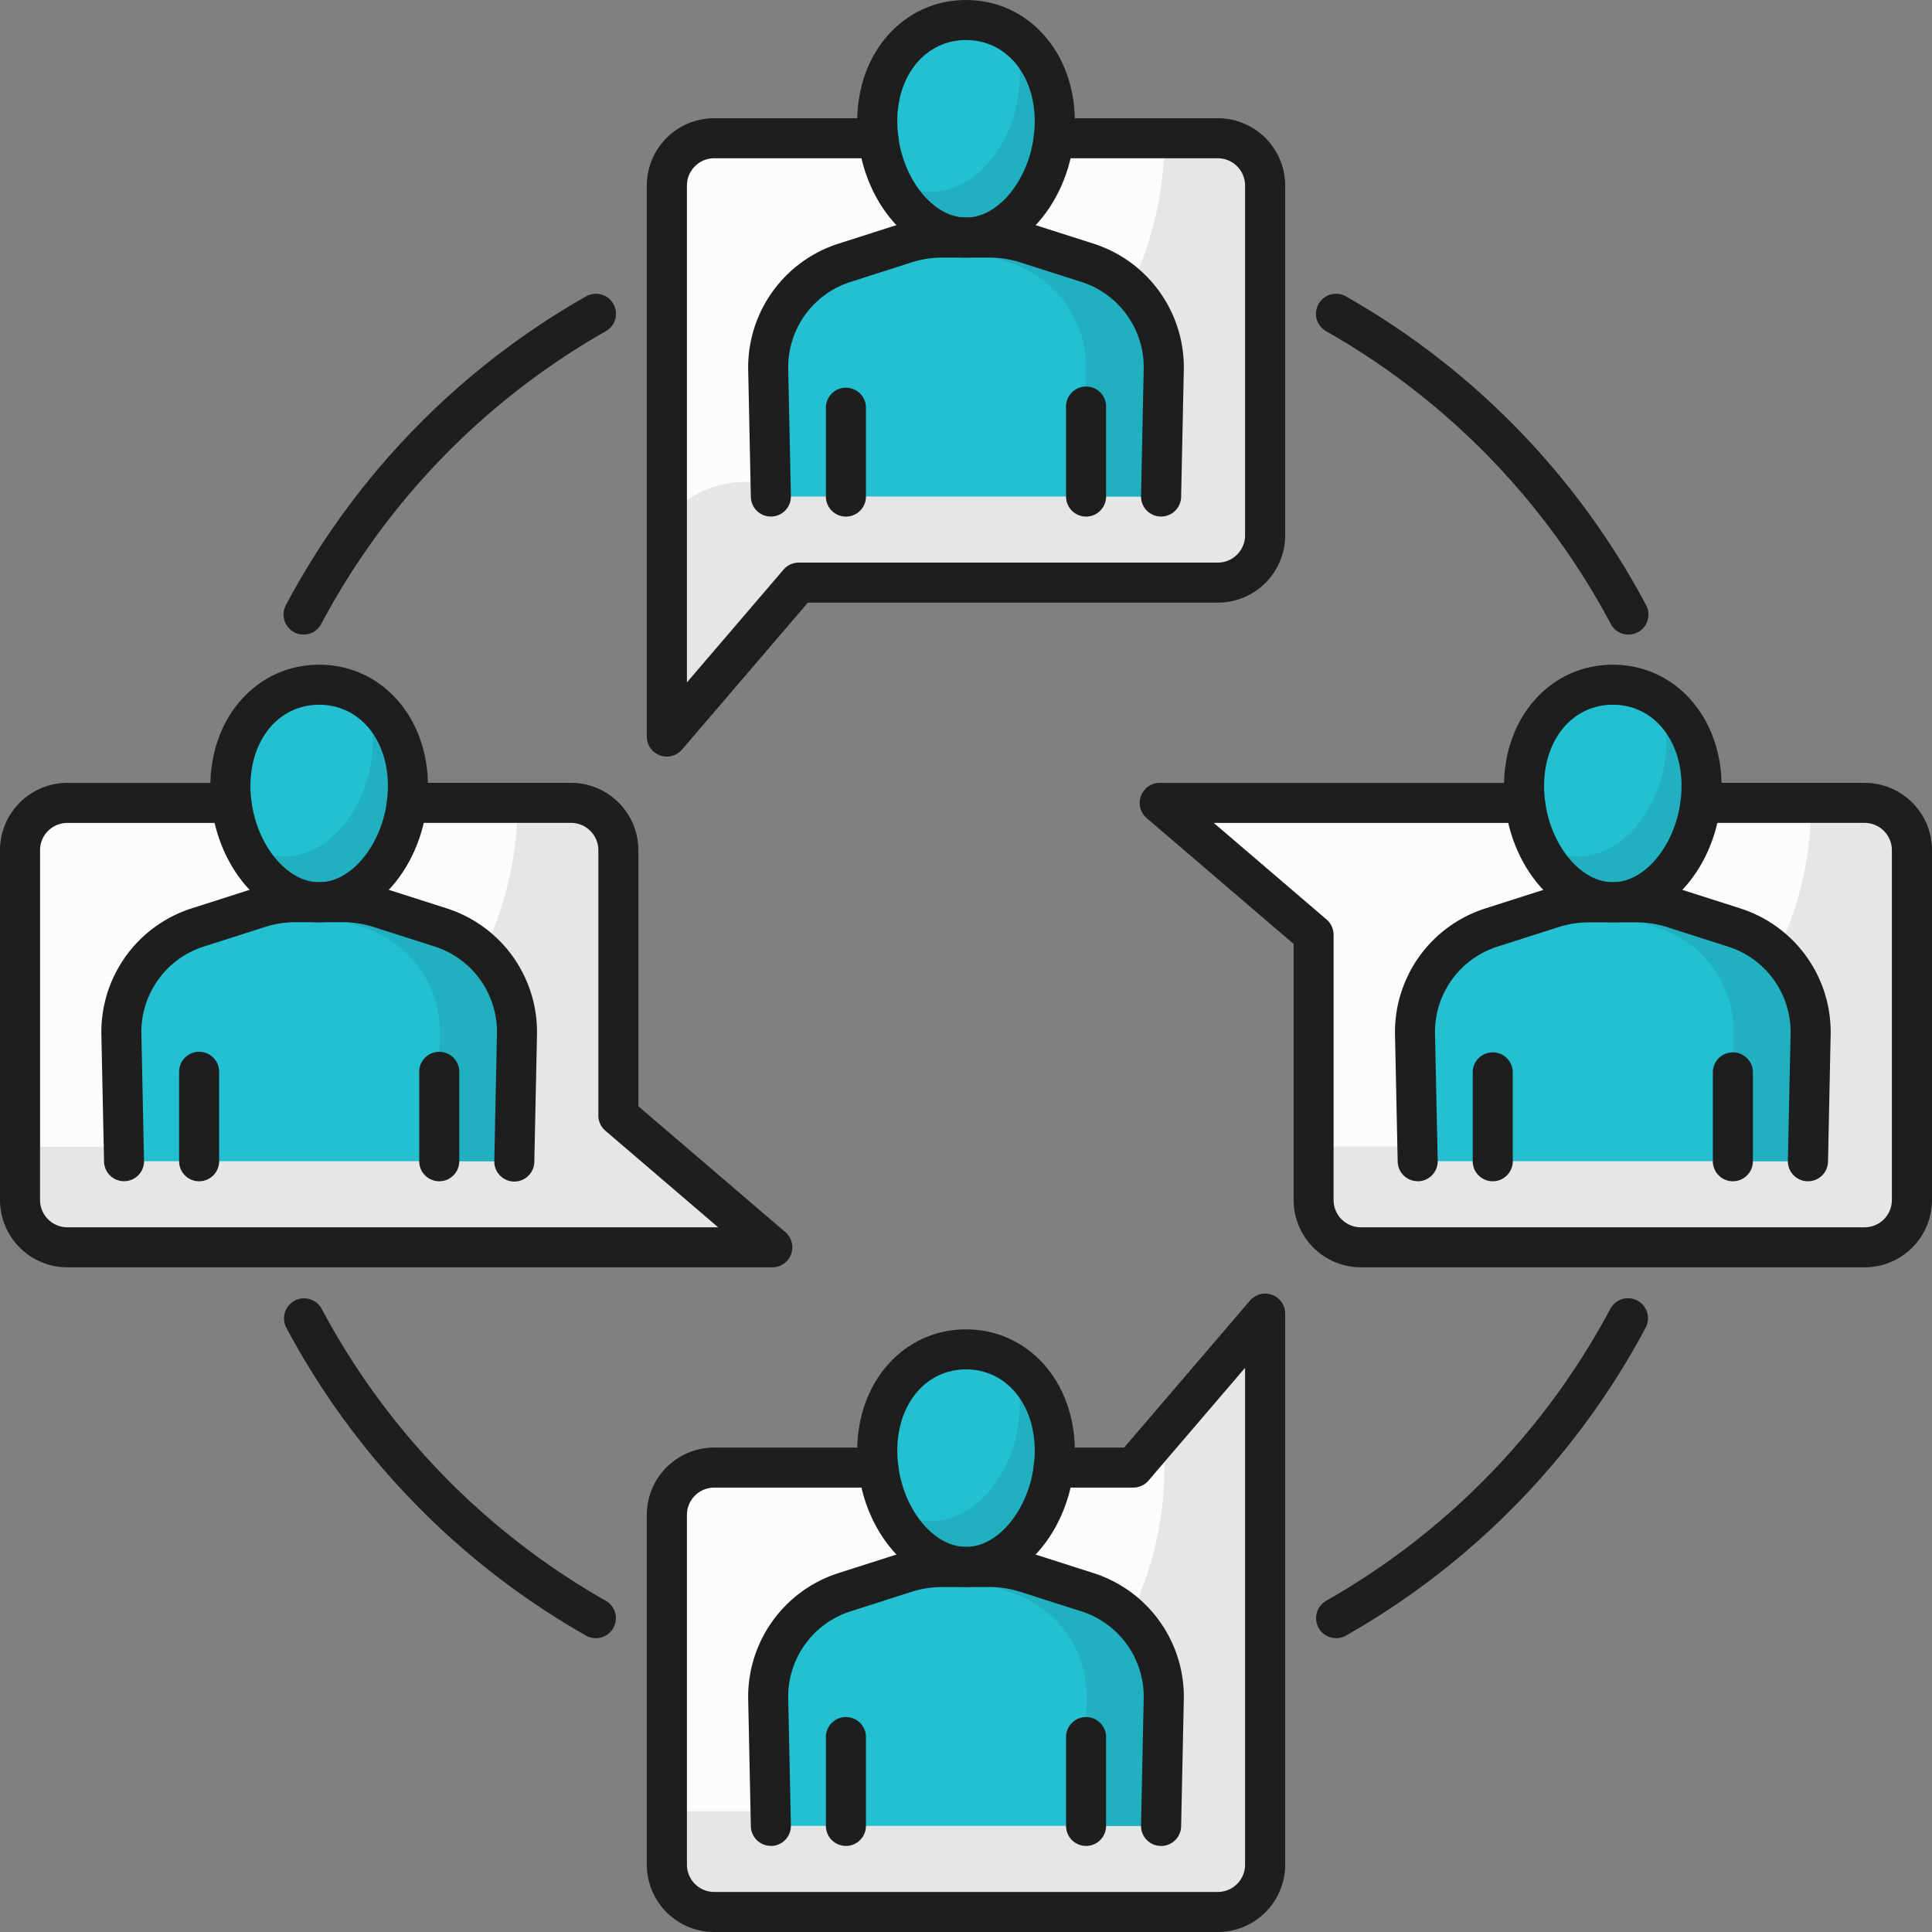 <svg xmlns="http://www.w3.org/2000/svg" width="1080" height="1079.99" viewBox="0 0 1080 1079.99"><rect x="0" y="0" width="1080" height="1079.99" fill="#808080" stroke="none"/><g id="Слой_2" data-name="Слой 2"><g id="team05_520843266"><g id="team05_520843266-2" data-name="team05_520843266"><path d="M680.8 77.28H399.2a26.44 26.44.0 0 0-26.44 26.44v308l73.69-86H680.8a26.46 26.46.0 0 0 26.44-26.45V103.72A26.45 26.45.0 0 0 680.8 77.28z" fill="#fcfcfc"/><path d="M680.8 77.28H650.93c0 106.1-86 192.11-192.11 192.11h-42a58.05 58.05.0 0 0-44.09 20.29h0V411.74l73.69-86H680.8a26.46 26.46.0 0 0 26.44-26.45V103.72A26.45 26.45.0 0 0 680.8 77.28z" fill="#e6e6e6"/><path d="M1042.36 448.83H648.28l86.06 73.68v148.3a26.44 26.44.0 0 0 26.44 26.44h281.58a26.44 26.44.0 0 0 26.44-26.44V475.28A26.44 26.44.0 0 0 1042.36 448.83z" fill="#fcfcfc"/><path d="M1042.36 448.83h-29.87c0 106.1-86 192.12-192.1 192.12h-86v29.86a26.44 26.44.0 0 0 26.44 26.44h281.58a26.44 26.44.0 0 0 26.44-26.44V475.28A26.44 26.44.0 0 0 1042.36 448.83z" fill="#e6e6e6"/><path d="M345.66 623.57V475.28a26.45 26.45.0 0 0-26.44-26.45H37.63a26.45 26.45.0 0 0-26.44 26.45V670.81a26.44 26.44.0 0 0 26.44 26.44H431.72z" fill="#fcfcfc"/><path d="M345.66 623.57V475.28a26.45 26.45.0 0 0-26.44-26.45H289.36C289.16 555 203.06 641 96.9 641H11.19v29.86a26.44 26.44.0 0 0 26.44 26.44H431.72z" fill="#e6e6e6"/><path d="M633.55 820.39H399.2a26.44 26.44.0 0 0-26.44 26.44v195.54a26.44 26.44.0 0 0 26.44 26.44H680.8a26.45 26.45.0 0 0 26.44-26.44v-308z" fill="#fcfcfc"/><path d="M650.93 800.09v19.53h0c0 106.53-86.35 192.88-192.88 192.88H372.76v29.87a26.44 26.44.0 0 0 26.44 26.44H680.8a26.45 26.45.0 0 0 26.44-26.44v-308z" fill="#e6e6e6"/><path d="M608.18 147l-34.37-11a67.11 67.11.0 0 0-20.52-3.2H526.71a67.11 67.11.0 0 0-20.52 3.2L471.8 147a61 61 0 0 0-42.38 59.36l1.5 71.18H649.08l1.48-71.18A61 61 0 0 0 608.18 147z" fill="#23c0d1"/><path d="M608.18 147l-34.37-11a67.11 67.11.0 0 0-20.52-3.2H526.71a68.14 68.14.0 0 0-8.45.57A67.54 67.54.0 0 1 530.35 136l34.37 11a61 61 0 0 1 42.38 59.36l-1.5 71.18h43.48l1.48-71.18A61 61 0 0 0 608.18 147z" fill="#20b0bf"/><path d="M589.62 67.86c0 33.58-22.22 65-49.63 65s-49.61-31.38-49.61-65S512.6 11.19 540 11.19 589.62 34.27 589.62 67.86z" fill="#23c0d1"/><path d="M566.15 19.21a67.43 67.43.0 0 1 3.89 23c0 33.58-22.23 65-49.62 65a39.35 39.35.0 0 1-23.56-8.24c8.54 19.6 24.65 33.89 43.13 33.89 27.41.0 49.63-31.38 49.63-65C589.62 46.05 580.22 28.72 566.15 19.21z" fill="#20b0bf"/><path d="M969.76 518.58l-34.38-11a67.35 67.35.0 0 0-20.51-3.2H888.28a67.48 67.48.0 0 0-20.53 3.2l-34.37 11A61 61 0 0 0 791 577.93l1.5 71.18h218.14l1.5-71.18A61 61 0 0 0 969.76 518.58z" fill="#23c0d1"/><path d="M969.76 518.58l-34.38-11a67.35 67.35.0 0 0-20.51-3.2H888.28a66.78 66.78.0 0 0-8.23.55 67.07 67.07.0 0 1 12.3 2.65l34.39 11a61 61 0 0 1 42.38 59.35l-1.5 71.18h43l1.5-71.18A61 61 0 0 0 969.76 518.58z" fill="#20b0bf"/><path d="M951.19 439.41c0 33.58-22.21 65-49.62 65s-49.63-31.38-49.63-65 22.23-56.67 49.63-56.67S951.19 405.82 951.19 439.41z" fill="#23c0d1"/><path d="M927.72 390.77a67.18 67.18.0 0 1 3.88 23c0 33.58-22.21 65-49.61 65a39.45 39.45.0 0 1-23.56-8.23c8.55 19.6 24.66 33.88 43.14 33.88 27.41.0 49.62-31.38 49.62-65C951.19 417.6 941.79 400.27 927.72 390.77z" fill="#20b0bf"/><path d="M246.62 518.58l-34.38-11a67.46 67.46.0 0 0-20.52-3.2H165.13a67.46 67.46.0 0 0-20.52 3.2l-34.37 11a61 61 0 0 0-42.39 59.35l1.5 71.18H287.5l1.5-71.18A61 61 0 0 0 246.62 518.58z" fill="#23c0d1"/><path d="M246.62 518.58l-34.38-11a67.46 67.46.0 0 0-20.52-3.2H165.13a67.31 67.31.0 0 0-8.27.56 67.44 67.44.0 0 1 12.24 2.64l34.37 11a61 61 0 0 1 42.4 59.35l-1.5 71.18H287.5l1.5-71.18A61 61 0 0 0 246.62 518.58z" fill="#20b0bf"/><path d="M228.05 439.41c0 33.58-22.22 65-49.62 65s-49.63-31.38-49.63-65 22.22-56.67 49.63-56.67S228.05 405.82 228.05 439.41z" fill="#23c0d1"/><path d="M204.57 390.77a66.94 66.94.0 0 1 3.9 23c0 33.58-22.22 65-49.63 65-8.52.0-16.54-3-23.56-8.23 8.55 19.6 24.66 33.88 43.15 33.88 27.4.0 49.62-31.38 49.62-65C228.05 417.6 218.66 400.27 204.57 390.77z" fill="#20b0bf"/><path d="M608.18 890.13l-34.37-11a67.11 67.11.0 0 0-20.52-3.2H526.71a67.11 67.11.0 0 0-20.52 3.2l-34.39 11a61 61 0 0 0-42.38 59.35l1.5 71.19H649.08l1.48-71.18A61 61 0 0 0 608.18 890.13z" fill="#23c0d1"/><path d="M608.18 890.13l-34.37-11a67.11 67.11.0 0 0-20.52-3.2H526.71a69.35 69.35.0 0 0-8.28.55 67.64 67.64.0 0 1 12.24 2.65l34.38 11a61 61 0 0 1 42.38 59.35l-1.5 71.18h43.15l1.48-71.18A61 61 0 0 0 608.18 890.13z" fill="#20b0bf"/><path d="M589.62 811c0 33.58-22.22 65-49.63 65s-49.61-31.38-49.61-65S512.6 754.31 540 754.31 589.62 777.38 589.62 811z" fill="#23c0d1"/><path d="M566.15 762.33a67.37 67.37.0 0 1 3.89 23c0 33.58-22.23 65-49.62 65a39.4 39.4.0 0 1-23.56-8.23c8.54 19.59 24.65 33.88 43.13 33.88 27.41.0 49.63-31.38 49.63-65C589.62 789.16 580.22 771.83 566.15 762.33z" fill="#20b0bf"/><path d="M472.89 288.78a11.21 11.21.0 0 1-11.21-11.19v-50a11.2 11.2.0 0 1 22.39.0v50A11.19 11.19.0 0 1 472.89 288.78z" fill="#1e1e1e"/><path d="M607.11 288.78a11.19 11.19.0 0 1-11.18-11.19v-50a11.19 11.19.0 1 1 22.37.0v50A11.19 11.19.0 0 1 607.11 288.78z" fill="#1e1e1e"/><path d="M430.92 288.75a11.19 11.19.0 0 1-11.19-11l-1.49-71.18a72.62 72.62.0 0 1 50.15-70.26l34.39-11a78.41 78.41.0 0 1 23.93-3.74h26.58a78.41 78.41.0 0 1 23.93 3.74l34.37 11a72.62 72.62.0 0 1 50.17 70.26l-1.5 71.18a11.19 11.19.0 0 1-11.18 11h-.24a11.21 11.21.0 0 1-11-11.43l1.5-71.18a50.1 50.1.0 0 0-34.61-48.47l-34.37-11A55.87 55.87.0 0 0 553.29 144H526.71a55.87 55.87.0 0 0-17.11 2.68l-34.39 11a50.07 50.07.0 0 0-34.59 48.47l1.49 71.18a11.19 11.19.0 0 1-10.95 11.43z" fill="#1e1e1e"/><path d="M540 144c-33 0-60.81-34.87-60.81-76.14C479.18 29.17 505.33.0 540 0s60.83 29.17 60.83 67.86C600.82 109.13 573 144 540 144zm0-121.62c-22.26.0-38.42 19.13-38.42 45.48.0 28.14 18.32 53.76 38.42 53.76S578.43 96 578.43 67.86C578.43 41.51 562.27 22.38 540 22.38z" fill="#1e1e1e"/><path d="M372.76 422.94a11.18 11.18.0 0 1-11.19-11.2v-308A37.67 37.67.0 0 1 399.2 66.09H491a11.19 11.19.0 1 1 0 22.38H399.2A15.27 15.27.0 0 0 384 103.72V381.47l54-63.06a11.22 11.22.0 0 1 8.51-3.91H680.8A15.26 15.26.0 0 0 696 299.25V103.72A15.26 15.26.0 0 0 680.8 88.47H589.05a11.19 11.19.0 1 1 0-22.38H680.8a37.68 37.68.0 0 1 37.63 37.63V299.25a37.68 37.68.0 0 1-37.63 37.63H451.6L381.26 419A11.17 11.17.0 0 1 372.76 422.94z" fill="#1e1e1e"/><path d="M834.46 660.34a11.2 11.2.0 0 1-11.2-11.2v-50a11.2 11.2.0 0 1 22.39.0v50A11.2 11.2.0 0 1 834.46 660.34z" fill="#1e1e1e"/><path d="M968.69 660.34a11.21 11.21.0 0 1-11.2-11.2v-50a11.2 11.2.0 0 1 22.39.0v50A11.2 11.2.0 0 1 968.69 660.34z" fill="#1e1e1e"/><path d="M792.5 660.3a11.19 11.19.0 0 1-11.19-11l-1.5-71.18A72.58 72.58.0 0 1 830 507.92l34.38-11a78.06 78.06.0 0 1 23.93-3.74h26.59a78 78 0 0 1 23.92 3.74l34.38 11a72.56 72.56.0 0 1 50.15 70.24l-1.48 71.18a11.2 11.2.0 0 1-11.19 11h-.24a11.2 11.2.0 0 1-11-11.43l1.5-71.18a50.09 50.09.0 0 0-34.6-48.46l-34.38-11a56.1 56.1.0 0 0-17.1-2.67H888.28a56.23 56.23.0 0 0-17.12 2.67l-34.37 11a50.1 50.1.0 0 0-34.61 48.46l1.5 71.19a11.18 11.18.0 0 1-11 11.42z" fill="#1e1e1e"/><path d="M901.57 515.56c-33 0-60.82-34.87-60.82-76.15.0-38.68 26.14-67.85 60.82-67.85s60.81 29.17 60.81 67.85C962.38 480.69 934.53 515.56 901.57 515.56zm0-121.62c-22.26.0-38.43 19.12-38.43 45.47.0 28.14 18.31 53.77 38.43 53.77S940 467.55 940 439.41C940 413.06 923.84 393.94 901.57 393.94z" fill="#1e1e1e"/><path d="M1042.36 708.44H760.78a37.67 37.67.0 0 1-37.63-37.63V527.67L641 457.33a11.19 11.19.0 0 1 7.28-19.69H852.52a11.19 11.19.0 1 1 0 22.38h-174l63.05 54a11.18 11.18.0 0 1 3.91 8.5v148.3a15.27 15.27.0 0 0 15.26 15.25h281.58a15.26 15.26.0 0 0 15.25-15.25V475.28A15.27 15.27.0 0 0 1042.36 460H950.61a11.19 11.19.0 0 1 0-22.38h91.75A37.68 37.68.0 0 1 1080 475.28V670.81A37.67 37.67.0 0 1 1042.36 708.44z" fill="#1e1e1e"/><path d="M111.31 660.34a11.2 11.2.0 0 1-11.19-11.2v-50a11.19 11.19.0 1 1 22.38.0v50A11.2 11.2.0 0 1 111.31 660.34z" fill="#1e1e1e"/><path d="M245.54 660.34a11.2 11.2.0 0 1-11.19-11.2v-50a11.19 11.19.0 0 1 22.38.0v50A11.2 11.2.0 0 1 245.54 660.34z" fill="#1e1e1e"/><path d="M69.35 660.3a11.19 11.19.0 0 1-11.19-11l-1.5-71.18a72.6 72.6.0 0 1 50.17-70.24l34.37-11a78.11 78.11.0 0 1 23.93-3.74h26.59a78.11 78.11.0 0 1 23.93 3.74l34.38 11a72.59 72.59.0 0 1 50.16 70.24l-1.5 71.18a11.19 11.19.0 1 1-22.37-.47l1.48-71.18a50.08 50.08.0 0 0-34.59-48.46l-34.38-11a56.12 56.12.0 0 0-17.11-2.67H165.13A56.21 56.21.0 0 0 148 518.23l-34.37 11a50.08 50.08.0 0 0-34.6 48.46l1.48 71.19A11.16 11.16.0 0 1 69.59 660.3z" fill="#1e1e1e"/><path d="M178.43 515.56c-33 0-60.83-34.87-60.83-76.15.0-38.68 26.16-67.85 60.83-67.85s60.82 29.17 60.82 67.85C239.25 480.69 211.39 515.56 178.43 515.56zm0-121.62c-22.27.0-38.44 19.12-38.44 45.47.0 28.14 18.32 53.77 38.44 53.77s38.43-25.63 38.43-53.77C216.86 413.06 200.69 393.94 178.43 393.94z" fill="#1e1e1e"/><path d="M431.72 708.44H37.63A37.67 37.67.0 0 1 0 670.81V475.28a37.67 37.67.0 0 1 37.63-37.64h91.75a11.19 11.19.0 1 1 0 22.38H37.63a15.27 15.27.0 0 0-15.24 15.26V670.81a15.26 15.26.0 0 0 15.24 15.25H401.44l-63.05-54a11.17 11.17.0 0 1-3.91-8.5V475.28A15.28 15.28.0 0 0 319.22 460H227.47a11.19 11.19.0 0 1 0-22.38h91.75a37.67 37.67.0 0 1 37.63 37.64V618.41L439 688.75a11.19 11.19.0 0 1-7.28 19.69z" fill="#1e1e1e"/><path d="M472.89 1031.89a11.21 11.21.0 0 1-11.21-11.19v-50a11.2 11.2.0 0 1 22.39.0v50A11.19 11.19.0 0 1 472.89 1031.89z" fill="#1e1e1e"/><path d="M607.11 1031.89a11.19 11.19.0 0 1-11.18-11.19v-50a11.19 11.19.0 0 1 22.37.0v50A11.19 11.19.0 0 1 607.11 1031.89z" fill="#1e1e1e"/><path d="M430.92 1031.86a11.19 11.19.0 0 1-11.19-10.95l-1.49-71.19a72.6 72.6.0 0 1 50.15-70.25l34.39-11a78.41 78.41.0 0 1 23.93-3.74h26.58a78.41 78.41.0 0 1 23.93 3.74l34.37 11a72.6 72.6.0 0 1 50.17 70.25l-1.5 71.18a11.19 11.19.0 0 1-11.18 11h-.24a11.2 11.2.0 0 1-11-11.43l1.5-71.18a50.08 50.08.0 0 0-34.61-48.46l-34.37-11a56.16 56.16.0 0 0-17.11-2.67H526.71a56.16 56.16.0 0 0-17.11 2.67l-34.39 11a50.05 50.05.0 0 0-34.59 48.46l1.49 71.19a11.19 11.19.0 0 1-10.95 11.42z" fill="#1e1e1e"/><path d="M540 887.12c-33 0-60.81-34.87-60.81-76.15.0-38.69 26.15-67.86 60.81-67.86s60.83 29.17 60.83 67.86C600.82 852.25 573 887.12 540 887.12zm0-121.63c-22.26.0-38.42 19.13-38.42 45.48.0 28.14 18.32 53.76 38.42 53.76s38.44-25.62 38.44-53.76C578.43 784.62 562.27 765.49 540 765.49z" fill="#1e1e1e"/><path d="M680.8 1080H399.2a37.67 37.67.0 0 1-37.63-37.62V846.83A37.67 37.67.0 0 1 399.2 809.2H491a11.19 11.19.0 1 1 0 22.38H399.2A15.27 15.27.0 0 0 384 846.83v195.54a15.27 15.27.0 0 0 15.25 15.24H680.8A15.26 15.26.0 0 0 696 1042.37V764.61l-54 63.06a11.22 11.22.0 0 1-8.51 3.91h-44.5a11.19 11.19.0 1 1 0-22.38H628.4l70.33-82.14a11.19 11.19.0 0 1 19.7 7.28v308A37.68 37.68.0 0 1 680.8 1080z" fill="#1e1e1e"/><path d="M910.31 354.73a11.15 11.15.0 0 1-9.88-5.94A408.83 408.83.0 0 0 741.36 185.16a11.19 11.19.0 1 1 11.07-19.45A431 431 0 0 1 920.19 338.29a11.19 11.19.0 0 1-9.88 16.44z" fill="#1e1e1e"/><path d="M169.69 354.73a11.19 11.19.0 0 1-9.88-16.45A430.92 430.92.0 0 1 327.56 165.71a11.19 11.19.0 1 1 11.07 19.45A408.74 408.74.0 0 0 179.57 348.79 11.17 11.17.0 0 1 169.69 354.73z" fill="#1e1e1e"/><path d="M333.09 915.75a11.13 11.13.0 0 1-5.52-1.46A431.2 431.2.0 0 1 160.05 742.18a11.2 11.2.0 0 1 19.77-10.53A408.6 408.6.0 0 0 338.63 894.83a11.19 11.19.0 0 1-5.54 20.92z" fill="#1e1e1e"/><path d="M746.92 915.75a11.19 11.19.0 0 1-5.55-20.92A408.73 408.73.0 0 0 900.18 731.65a11.19 11.19.0 1 1 19.75 10.53 431 431 0 0 1-167.5 172.11A11.12 11.12.0 0 1 746.92 915.75z" fill="#1e1e1e"/></g></g></g></svg>